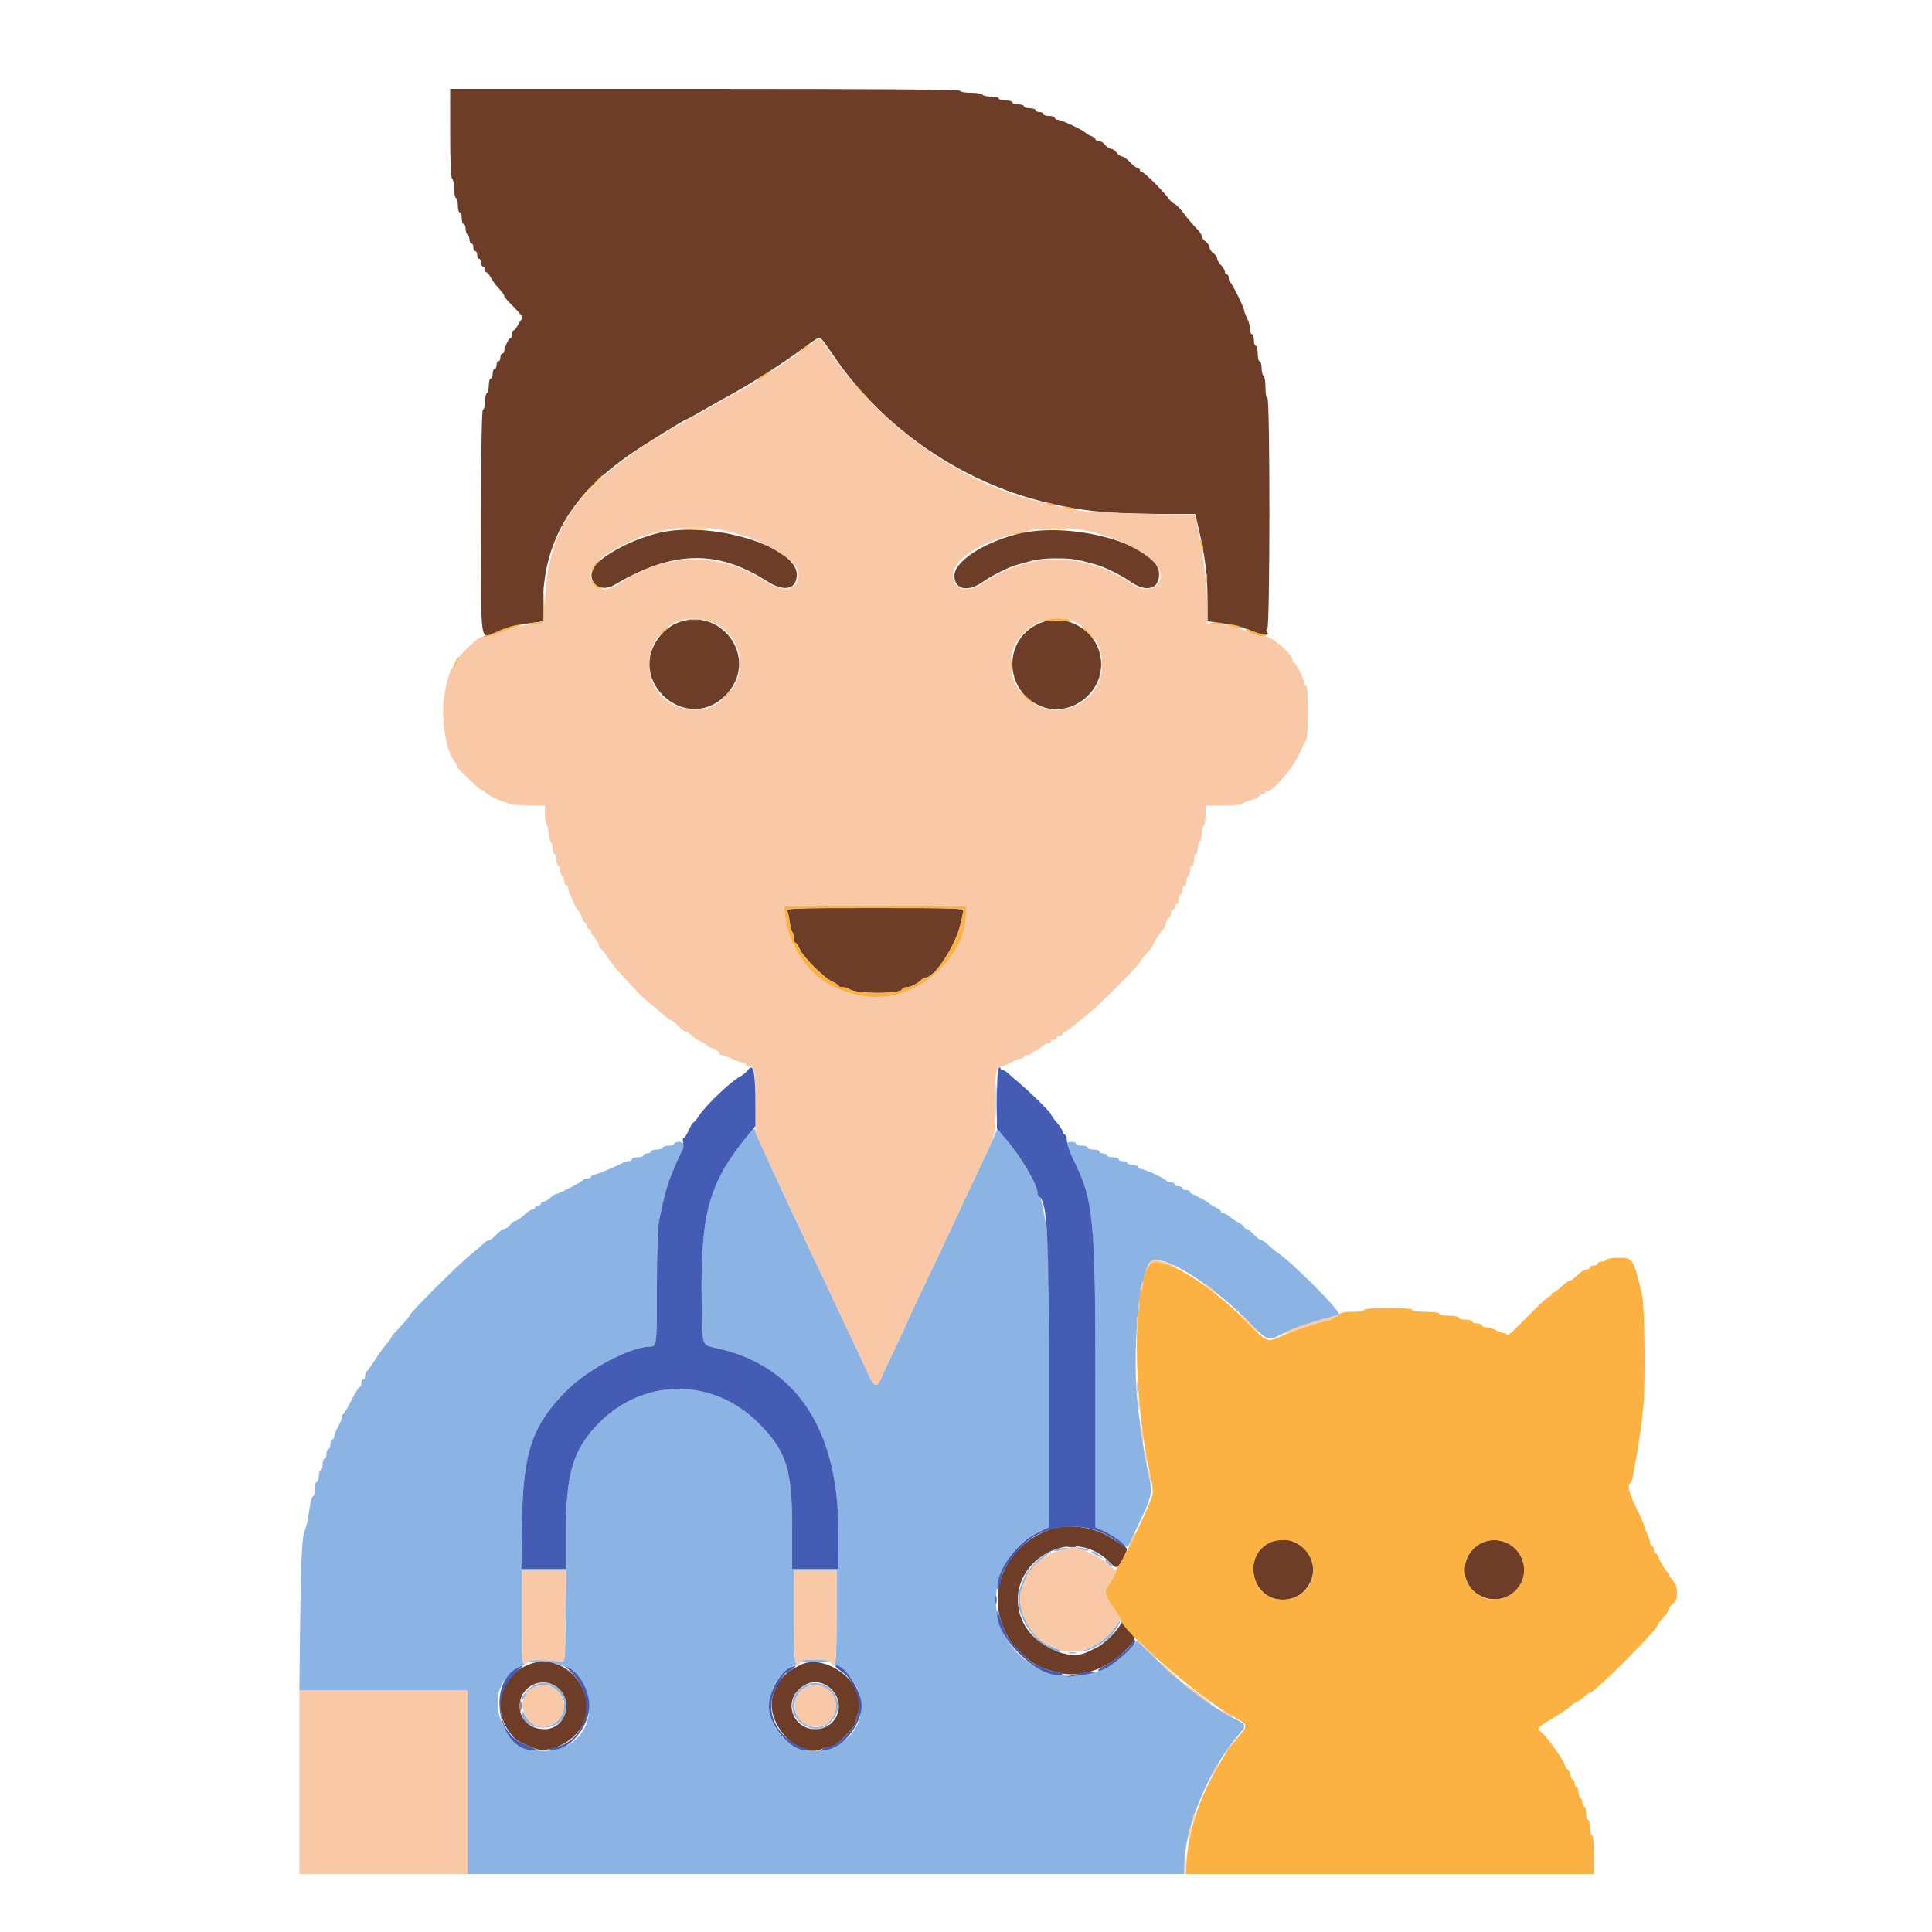 <svg id="svg" version="1.1" xmlns="http://www.w3.org/2000/svg" xmlns:xlink="http://www.w3.org/1999/xlink" width="400" height="400" viewBox="0, 0, 400,400"><g id="svgg"><path id="path0" d="M206.159 228.000 C 206.159 231.190,206.221 232.495,206.297 230.900 C 206.373 229.305,206.373 226.695,206.297 225.100 C 206.221 223.505,206.159 224.810,206.159 228.000 M154.600 235.324 C 146.728 245.058,145.016 251.345,145.277 269.557 C 145.415 279.149,145.137 278.380,148.762 279.210 C 164.981 282.926,173.574 296.037,173.593 317.100 L 173.600 324.800 168.800 324.800 L 164.000 324.800 164.000 316.420 C 164.000 304.108,162.816 300.418,156.999 294.601 C 147.327 284.929,132.525 285.273,123.283 295.386 C 118.555 300.558,117.200 305.352,117.200 316.900 L 117.200 324.800 112.565 324.800 L 107.930 324.800 108.089 314.500 C 108.304 300.561,110.265 294.938,117.401 287.801 C 121.750 283.453,130.624 278.800,134.570 278.800 C 135.967 278.800,136.000 278.506,136.000 266.198 C 136.000 259.474,136.180 253.994,136.442 252.731 C 137.597 247.163,138.169 245.149,139.489 242.000 C 140.273 240.130,141.068 238.429,141.257 238.220 C 141.987 237.411,141.622 236.400,140.600 236.400 C 140.050 236.400,139.600 236.580,139.600 236.800 C 139.600 237.020,139.060 237.200,138.400 237.200 C 137.740 237.200,137.200 237.380,137.200 237.600 C 137.200 237.820,136.660 238.000,136.000 238.000 C 135.340 238.000,134.800 238.180,134.800 238.400 C 134.800 238.620,134.440 238.800,134.000 238.800 C 133.560 238.800,133.200 238.980,133.200 239.200 C 133.200 239.420,132.660 239.600,132.000 239.600 C 131.340 239.600,130.800 239.780,130.800 240.000 C 130.800 240.220,130.528 240.400,130.195 240.400 C 129.862 240.400,129.277 240.565,128.895 240.766 C 127.012 241.757,123.511 243.200,122.989 243.200 C 122.665 243.200,122.400 243.380,122.400 243.600 C 122.400 243.820,122.055 244.000,121.633 244.000 C 121.212 244.000,120.807 244.135,120.733 244.300 C 120.576 244.653,115.653 247.200,115.127 247.200 C 114.929 247.200,114.380 247.560,113.908 248.000 C 113.436 248.440,112.813 248.800,112.525 248.800 C 112.236 248.800,112.000 248.980,112.000 249.200 C 112.000 249.420,111.730 249.600,111.400 249.600 C 111.070 249.600,110.800 249.780,110.800 250.000 C 110.800 250.220,110.557 250.400,110.259 250.400 C 109.962 250.400,109.154 250.940,108.463 251.600 C 107.772 252.260,106.975 252.800,106.692 252.800 C 106.409 252.800,105.917 253.160,105.600 253.600 C 105.283 254.040,104.775 254.400,104.472 254.400 C 104.169 254.400,103.417 254.940,102.800 255.600 C 102.183 256.260,101.457 256.800,101.186 256.800 C 100.916 256.800,100.403 257.116,100.047 257.502 C 99.691 257.888,98.500 258.921,97.400 259.798 C 94.918 261.777,84.800 271.862,84.800 272.356 C 84.800 272.556,83.901 273.637,82.802 274.759 C 81.703 275.882,80.912 276.800,81.043 276.800 C 81.175 276.800,80.769 277.387,80.141 278.104 C 79.514 278.821,78.373 280.396,77.607 281.604 C 76.841 282.812,76.076 283.860,75.907 283.933 C 75.738 284.007,75.600 284.412,75.600 284.833 C 75.600 285.255,75.420 285.600,75.200 285.600 C 74.980 285.600,74.800 285.960,74.800 286.400 C 74.800 286.840,74.647 287.200,74.460 287.200 C 74.273 287.200,73.509 288.415,72.762 289.900 C 72.015 291.385,71.268 292.660,71.102 292.733 C 70.936 292.807,70.800 293.116,70.800 293.421 C 70.800 293.726,70.440 294.617,70.000 295.400 C 69.560 296.183,69.200 297.089,69.200 297.412 C 69.200 297.735,69.020 298.000,68.800 298.000 C 68.580 298.000,68.400 298.450,68.400 299.000 C 68.400 299.550,68.220 300.000,68.000 300.000 C 67.780 300.000,67.600 300.450,67.600 301.000 C 67.600 301.550,67.420 302.000,67.200 302.000 C 66.980 302.000,66.800 302.540,66.800 303.200 C 66.800 303.860,66.620 304.400,66.400 304.400 C 66.180 304.400,66.000 304.940,66.000 305.600 C 66.000 306.260,65.820 306.800,65.600 306.800 C 65.380 306.800,65.200 307.419,65.200 308.176 C 65.200 308.933,65.040 309.652,64.844 309.773 C 64.497 309.987,64.268 310.947,63.787 314.200 C 63.657 315.080,63.390 316.160,63.194 316.600 C 62.518 318.120,62.316 321.854,62.148 335.900 L 61.980 350.000 79.390 350.000 L 96.800 350.000 96.800 369.000 L 96.800 388.000 171.000 388.000 L 245.200 388.000 245.200 386.324 C 245.200 378.582,250.046 366.795,256.290 359.352 C 258.182 357.097,258.219 357.221,255.200 355.623 C 250.354 353.057,245.025 348.981,239.400 343.536 L 235.400 339.664 233.872 341.432 C 225.020 351.675,208.526 346.991,206.373 333.624 C 205.319 327.081,208.826 320.277,214.745 317.380 L 217.157 316.200 217.171 286.400 C 217.185 255.823,217.217 256.648,215.726 249.095 C 215.606 248.487,215.349 247.892,215.154 247.771 C 214.959 247.651,214.800 247.291,214.800 246.972 C 214.800 245.353,210.847 238.656,208.087 235.600 L 206.462 233.800 205.806 235.347 C 205.445 236.198,204.151 238.988,202.931 241.547 C 201.711 244.106,200.264 247.190,199.716 248.400 C 199.168 249.610,198.018 252.085,197.160 253.900 C 195.616 257.166,194.768 258.956,190.035 268.933 C 188.696 271.756,187.600 274.124,187.600 274.195 C 187.600 274.266,186.545 276.547,185.257 279.262 C 183.968 281.978,182.664 284.785,182.359 285.500 C 181.597 287.288,180.969 287.131,179.963 284.900 C 179.492 283.855,178.122 280.930,176.918 278.400 C 175.715 275.870,174.274 272.810,173.717 271.600 C 172.736 269.472,170.834 265.439,167.871 259.200 C 162.180 247.218,156.670 235.234,156.456 234.373 C 156.204 233.361,156.176 233.375,154.600 235.324 M220.800 236.811 C 220.800 237.038,221.335 238.283,221.989 239.579 C 226.462 248.439,226.800 251.821,226.800 287.690 L 226.800 316.211 228.326 316.872 C 229.165 317.236,230.673 318.161,231.678 318.928 L 233.505 320.322 235.324 316.461 C 238.824 309.030,238.750 309.471,237.472 303.600 C 236.872 300.845,236.254 296.764,235.599 291.236 C 234.315 280.404,235.761 263.794,238.211 261.241 C 240.130 259.240,250.213 265.319,257.989 273.164 C 262.583 277.799,262.460 277.753,265.711 276.054 C 267.759 274.984,271.526 273.694,275.300 272.770 C 276.345 272.514,277.200 272.175,277.200 272.017 C 277.200 271.083,267.372 261.235,264.716 259.508 C 264.131 259.127,263.198 258.362,262.644 257.808 C 262.090 257.254,261.430 256.800,261.179 256.800 C 260.927 256.800,260.217 256.260,259.600 255.600 C 258.983 254.940,258.281 254.400,258.040 254.400 C 257.798 254.400,257.600 254.250,257.600 254.068 C 257.600 253.885,257.105 253.480,256.500 253.168 C 255.895 252.855,255.051 252.285,254.625 251.900 C 254.198 251.515,253.613 251.200,253.325 251.200 C 253.036 251.200,252.800 251.050,252.800 250.868 C 252.800 250.685,252.305 250.280,251.700 249.968 C 251.095 249.656,250.510 249.311,250.400 249.201 C 250.006 248.805,247.787 247.546,247.100 247.329 C 246.715 247.207,246.400 246.948,246.400 246.753 C 246.400 246.559,246.040 246.400,245.600 246.400 C 245.160 246.400,244.800 246.220,244.800 246.000 C 244.800 245.780,244.440 245.600,244.000 245.600 C 243.560 245.600,243.200 245.420,243.200 245.200 C 243.200 244.980,242.855 244.800,242.433 244.800 C 242.012 244.800,241.607 244.658,241.533 244.484 C 241.353 244.057,236.928 242.000,236.189 242.000 C 235.865 242.000,235.600 241.820,235.600 241.600 C 235.600 241.380,235.161 241.200,234.624 241.200 C 234.087 241.200,233.536 241.020,233.400 240.800 C 233.264 240.580,232.803 240.400,232.376 240.400 C 231.949 240.400,231.600 240.220,231.600 240.000 C 231.600 239.780,231.060 239.600,230.400 239.600 C 229.740 239.600,229.200 239.420,229.200 239.200 C 229.200 238.980,228.840 238.800,228.400 238.800 C 227.960 238.800,227.600 238.620,227.600 238.400 C 227.600 238.180,227.060 238.000,226.400 238.000 C 225.740 238.000,225.200 237.820,225.200 237.600 C 225.200 237.380,224.660 237.200,224.000 237.200 C 223.340 237.200,222.800 237.020,222.800 236.800 C 222.800 236.580,222.350 236.400,221.800 236.400 C 221.250 236.400,220.800 236.585,220.800 236.811 M218.600 320.800 L 217.800 321.144 218.600 321.132 C 219.040 321.126,219.850 320.976,220.400 320.800 L 221.400 320.480 220.400 320.468 C 219.850 320.462,219.040 320.611,218.600 320.800 M222.433 320.547 C 222.525 320.628,223.320 320.814,224.200 320.962 C 225.346 321.154,225.630 321.114,225.200 320.821 C 224.660 320.453,222.032 320.193,222.433 320.547 M216.600 321.664 C 215.199 322.435,212.768 324.958,212.231 326.200 C 210.981 329.093,210.800 329.725,210.800 331.204 C 210.800 335.911,215.844 342.079,219.600 341.964 C 219.930 341.954,219.750 341.754,219.200 341.519 C 218.650 341.284,217.660 340.857,217.000 340.571 C 214.041 339.287,211.200 334.661,211.200 331.124 C 211.200 329.714,211.379 329.100,212.655 326.143 C 213.178 324.929,214.747 323.335,216.809 321.921 C 217.930 321.153,217.806 321.001,216.600 321.664 M226.000 321.371 C 226.000 321.465,226.585 321.823,227.300 322.166 L 228.600 322.792 227.656 321.996 C 226.782 321.260,226.000 320.964,226.000 321.371 M228.800 322.967 C 228.800 323.388,230.005 324.528,230.221 324.312 C 230.322 324.211,230.044 323.802,229.602 323.402 C 229.161 323.003,228.800 322.807,228.800 322.967 M117.107 334.700 C 117.003 343.955,116.979 344.196,116.200 344.049 C 114.180 343.669,109.873 343.567,109.549 343.891 C 109.335 344.105,110.150 344.182,111.555 344.081 C 123.242 343.235,126.143 360.013,114.707 362.310 C 104.034 364.453,98.268 349.506,108.000 344.925 C 108.550 344.666,108.775 344.442,108.500 344.427 C 108.115 344.406,108.000 342.199,108.000 334.800 L 108.000 325.200 112.607 325.200 L 117.214 325.200 117.107 334.700 M173.200 334.767 C 173.200 342.046,173.080 344.382,172.700 344.535 C 172.401 344.656,172.481 344.750,172.899 344.768 C 174.204 344.827,176.729 347.564,177.583 349.846 C 181.921 361.440,164.857 367.930,159.975 356.543 C 158.171 352.332,160.191 346.749,164.146 345.015 C 164.836 344.713,165.175 344.451,164.900 344.433 C 164.515 344.407,164.400 342.196,164.400 334.800 L 164.400 325.200 168.800 325.200 L 173.200 325.200 173.200 334.767 M230.650 337.197 C 229.491 338.948,227.074 340.731,224.837 341.484 L 223.400 341.969 224.794 341.732 C 227.081 341.343,230.280 338.923,231.444 336.700 C 232.285 335.095,231.868 335.356,230.650 337.197 M221.300 342.276 C 221.685 342.376,222.315 342.376,222.700 342.276 C 223.085 342.175,222.770 342.093,222.000 342.093 C 221.230 342.093,220.915 342.175,221.300 342.276 M165.862 343.900 C 165.760 344.065,167.082 344.200,168.800 344.200 C 170.518 344.200,171.840 344.065,171.738 343.900 C 171.636 343.735,170.314 343.600,168.800 343.600 C 167.286 343.600,165.964 343.735,165.862 343.900 M109.428 349.747 C 108.138 350.964,107.414 352.409,108.400 351.800 C 108.620 351.664,108.800 351.291,108.800 350.971 C 108.800 350.119,111.189 348.803,112.740 348.801 C 114.541 348.799,116.800 350.988,116.800 352.734 C 116.800 357.854,110.656 359.387,108.520 354.800 C 108.250 354.221,108.043 354.057,108.027 354.411 C 107.859 358.212,115.098 358.975,116.759 355.331 C 118.954 350.513,113.235 346.157,109.428 349.747 M166.116 349.300 C 163.168 351.383,163.368 355.295,166.519 357.216 C 168.778 358.594,171.350 357.885,172.816 355.481 C 175.381 351.274,170.149 346.449,166.116 349.300 M170.813 349.407 C 174.698 351.416,173.178 357.600,168.800 357.600 C 167.445 357.600,165.660 356.477,165.007 355.213 C 163.029 351.388,166.988 347.429,170.813 349.407 " stroke="none" fill="#8bb3e3" fill-rule="evenodd"></path><path id="path1" d="M93.200 27.576 C 93.200 33.263,93.352 36.847,93.600 37.000 C 93.820 37.136,94.000 38.036,94.000 39.000 C 94.000 39.964,94.180 40.864,94.400 41.000 C 94.620 41.136,94.800 41.867,94.800 42.624 C 94.800 43.381,94.980 44.000,95.200 44.000 C 95.420 44.000,95.600 44.540,95.600 45.200 C 95.600 45.860,95.780 46.400,96.000 46.400 C 96.220 46.400,96.400 46.839,96.400 47.376 C 96.400 47.913,96.580 48.464,96.800 48.600 C 97.020 48.736,97.200 49.197,97.200 49.624 C 97.200 50.051,97.380 50.400,97.600 50.400 C 97.820 50.400,98.000 50.760,98.000 51.200 C 98.000 51.640,98.180 52.000,98.400 52.000 C 98.620 52.000,98.800 52.360,98.800 52.800 C 98.800 53.240,98.980 53.600,99.200 53.600 C 99.420 53.600,99.600 53.960,99.600 54.400 C 99.600 54.840,99.780 55.200,100.000 55.200 C 100.220 55.200,100.400 55.470,100.400 55.800 C 100.400 56.130,100.550 56.400,100.732 56.400 C 100.915 56.400,101.320 56.892,101.632 57.493 C 101.945 58.094,102.695 59.111,103.300 59.752 C 103.905 60.394,104.400 61.084,104.400 61.285 C 104.400 61.487,105.329 62.557,106.464 63.663 C 107.600 64.769,108.364 65.792,108.164 65.937 C 107.963 66.081,107.544 66.695,107.232 67.300 C 106.920 67.905,106.515 68.400,106.332 68.400 C 106.150 68.400,106.000 68.760,106.000 69.200 C 106.000 69.640,105.865 70.001,105.700 70.003 C 105.341 70.007,104.400 71.944,104.400 72.680 C 104.400 72.966,104.220 73.200,104.000 73.200 C 103.780 73.200,103.600 73.560,103.600 74.000 C 103.600 74.440,103.420 74.800,103.200 74.800 C 102.980 74.800,102.800 75.160,102.800 75.600 C 102.800 76.040,102.620 76.400,102.400 76.400 C 102.180 76.400,102.000 76.850,102.000 77.400 C 102.000 77.950,101.820 78.400,101.600 78.400 C 101.380 78.400,101.200 79.019,101.200 79.776 C 101.200 80.533,101.020 81.264,100.800 81.400 C 100.580 81.536,100.400 82.357,100.400 83.224 C 100.400 84.091,100.220 84.800,100.000 84.800 C 99.738 84.800,99.600 92.867,99.600 108.200 C 99.600 134.884,99.194 132.443,103.329 130.615 C 104.554 130.073,107.097 129.407,108.978 129.134 L 112.400 128.640 112.401 125.420 C 112.403 112.394,118.059 102.619,130.600 93.969 C 133.612 91.891,141.848 86.800,142.197 86.800 C 142.285 86.800,143.402 86.194,144.679 85.454 C 146.823 84.211,149.867 82.495,151.802 81.438 C 155.109 79.632,161.859 75.343,164.917 73.105 C 166.943 71.623,168.892 70.234,169.249 70.018 C 169.783 69.696,170.299 70.230,172.165 73.034 C 181.939 87.721,197.493 98.894,214.600 103.517 C 222.601 105.679,228.949 106.400,239.994 106.400 L 247.449 106.400 247.924 108.400 C 249.469 114.897,250.000 118.900,250.000 124.057 L 250.000 128.623 253.300 129.077 C 255.115 129.327,257.500 129.921,258.600 130.396 C 261.112 131.482,263.060 131.796,262.408 131.010 C 262.100 130.639,262.091 130.391,262.381 130.212 C 262.950 129.860,262.969 82.400,262.400 82.400 C 262.180 82.400,262.000 81.421,262.000 80.224 C 262.000 79.027,261.820 77.936,261.600 77.800 C 261.380 77.664,261.200 76.933,261.200 76.176 C 261.200 75.419,261.020 74.800,260.800 74.800 C 260.580 74.800,260.400 74.080,260.400 73.200 C 260.400 72.320,260.220 71.600,260.000 71.600 C 259.780 71.600,259.600 71.060,259.600 70.400 C 259.600 69.740,259.420 69.200,259.200 69.200 C 258.980 69.200,258.799 68.705,258.798 68.100 C 258.796 67.495,258.526 66.484,258.198 65.854 C 257.869 65.224,257.600 64.538,257.600 64.329 C 257.600 63.744,255.081 58.617,254.720 58.467 C 254.544 58.393,254.400 57.988,254.400 57.567 C 254.400 57.145,254.220 56.800,254.000 56.800 C 253.780 56.800,253.600 56.564,253.600 56.275 C 253.600 55.987,253.240 55.364,252.800 54.892 C 252.360 54.420,252.000 53.796,252.000 53.505 C 252.000 53.214,251.640 52.717,251.200 52.400 C 250.760 52.083,250.400 51.543,250.400 51.200 C 250.400 50.857,250.040 50.317,249.600 50.000 C 249.160 49.683,248.800 49.175,248.800 48.872 C 248.800 48.569,248.304 47.844,247.698 47.260 C 247.093 46.677,245.968 45.349,245.198 44.310 C 244.429 43.270,243.525 42.326,243.189 42.211 C 242.853 42.097,242.313 41.618,241.989 41.148 C 241.002 39.716,236.872 35.600,236.422 35.600 C 236.190 35.600,236.000 35.420,236.000 35.200 C 236.000 34.980,235.802 34.800,235.560 34.800 C 235.319 34.800,234.617 34.260,234.000 33.600 C 233.383 32.940,232.631 32.400,232.328 32.400 C 232.025 32.400,231.517 32.040,231.200 31.600 C 230.883 31.160,230.343 30.800,230.000 30.800 C 229.657 30.800,229.117 30.440,228.800 30.000 C 228.483 29.560,227.903 29.200,227.512 29.200 C 227.120 29.200,226.800 29.032,226.800 28.827 C 226.800 28.622,226.441 28.340,226.002 28.201 C 225.564 28.062,224.979 27.728,224.702 27.459 C 224.025 26.801,219.726 24.800,218.989 24.800 C 218.665 24.800,218.400 24.620,218.400 24.400 C 218.400 24.180,217.860 24.000,217.200 24.000 C 216.540 24.000,216.000 23.820,216.000 23.600 C 216.000 23.380,215.640 23.200,215.200 23.200 C 214.760 23.200,214.400 23.020,214.400 22.800 C 214.400 22.580,213.860 22.400,213.200 22.400 C 212.540 22.400,212.000 22.220,212.000 22.000 C 212.000 21.780,211.460 21.600,210.800 21.600 C 210.140 21.600,209.600 21.420,209.600 21.200 C 209.600 20.980,208.970 20.800,208.200 20.800 C 207.430 20.800,206.800 20.620,206.800 20.400 C 206.800 20.180,206.091 20.000,205.224 20.000 C 204.357 20.000,203.536 19.820,203.400 19.600 C 203.264 19.380,202.173 19.200,200.976 19.200 C 199.779 19.200,198.800 19.020,198.800 18.800 C 198.800 18.535,180.933 18.400,146.000 18.400 L 93.200 18.400 93.200 27.576 M136.200 110.383 C 131.624 111.526,126.974 113.759,124.055 116.215 C 120.553 119.162,123.405 123.365,127.328 121.037 C 139.251 113.960,148.478 113.735,158.683 120.272 C 162.375 122.638,164.960 122.095,164.960 118.955 C 164.960 113.055,146.970 107.692,136.200 110.383 M210.472 110.603 C 203.448 112.418,197.600 116.309,197.600 119.167 C 197.600 122.106,200.391 122.685,203.586 120.410 C 205.357 119.149,208.825 117.422,210.600 116.918 C 214.635 115.771,215.702 115.600,218.800 115.600 C 221.898 115.600,222.965 115.771,227.000 116.918 C 228.762 117.419,232.239 119.146,233.979 120.385 C 237.251 122.715,239.979 122.041,239.994 118.900 C 240.023 112.819,221.758 107.686,210.472 110.603 M139.762 129.161 C 138.862 129.570,137.540 130.602,136.825 131.453 C 128.947 140.837,142.560 152.666,150.655 143.470 C 157.261 135.965,148.917 125.004,139.762 129.161 M214.968 129.159 C 207.584 132.513,207.889 143.036,215.464 146.201 C 221.237 148.613,228.018 143.906,227.991 137.504 C 227.964 130.917,220.968 126.434,214.968 129.159 M163.022 188.700 C 163.191 189.085,163.409 190.120,163.506 191.000 C 163.603 191.880,163.844 192.771,164.041 192.980 C 164.238 193.189,164.400 193.774,164.400 194.280 C 164.400 194.786,164.536 195.200,164.702 195.200 C 164.869 195.200,165.261 195.785,165.575 196.500 C 166.311 198.179,170.621 202.489,172.300 203.225 C 173.015 203.539,173.600 203.931,173.600 204.098 C 173.600 204.264,174.014 204.400,174.520 204.400 C 175.026 204.400,175.611 204.562,175.820 204.759 C 176.963 205.839,186.800 205.841,186.800 204.761 C 186.800 204.563,187.162 204.400,187.605 204.400 C 188.446 204.400,189.783 203.755,190.713 202.900 C 191.012 202.625,191.410 202.400,191.596 202.400 C 193.610 202.400,198.137 195.301,198.993 190.800 C 199.140 190.030,199.348 189.085,199.457 188.700 C 199.642 188.041,198.583 188.000,181.184 188.000 C 163.743 188.000,162.732 188.039,163.022 188.700 M217.200 316.732 C 208.618 319.924,204.413 328.704,207.637 336.700 C 208.634 339.173,209.170 339.970,211.200 342.000 C 213.818 344.618,215.353 345.427,219.538 346.398 C 223.637 347.348,229.109 345.566,232.550 342.159 C 235.526 339.213,235.523 339.237,233.269 336.805 L 232.339 335.800 231.685 336.800 C 230.684 338.330,228.295 340.537,226.979 341.147 C 226.331 341.447,225.487 341.852,225.105 342.047 C 221.102 344.083,213.772 340.505,211.624 335.467 C 206.968 324.545,221.312 314.904,229.643 323.355 C 231.258 324.994,231.422 324.931,232.771 322.157 C 233.476 320.708,233.478 320.610,232.813 320.215 C 232.427 319.987,231.400 319.303,230.530 318.696 C 226.841 316.121,221.112 315.277,217.200 316.732 M262.719 319.455 C 257.131 322.403,259.232 331.193,265.526 331.199 C 268.207 331.201,270.392 329.741,271.435 327.251 C 273.603 322.076,267.722 316.816,262.719 319.455 M306.343 319.663 C 302.285 322.016,302.168 327.858,306.133 330.182 C 311.692 333.440,317.881 327.567,314.753 322.002 C 313.088 319.039,309.257 317.974,306.343 319.663 M108.911 344.859 C 103.283 347.589,101.880 354.510,105.986 359.295 C 106.931 360.397,107.802 360.896,110.740 362.018 C 113.136 362.934,117.142 361.461,119.484 358.803 C 125.525 351.950,117.126 340.874,108.911 344.859 M165.600 344.741 C 162.371 346.376,161.219 347.647,160.106 350.800 C 158.103 356.476,165.170 364.364,170.203 362.072 C 170.772 361.812,171.601 361.600,172.045 361.600 C 173.094 361.600,177.200 357.494,177.200 356.445 C 177.200 356.001,177.412 355.172,177.672 354.603 C 180.125 349.219,171.183 341.914,165.600 344.741 M115.840 349.760 C 118.820 352.740,116.844 358.000,112.745 358.000 C 109.696 358.000,107.600 356.044,107.600 353.200 C 107.600 348.878,112.791 346.711,115.840 349.760 M172.187 349.813 C 175.306 352.932,173.193 358.000,168.773 358.000 C 164.353 358.000,162.231 352.763,165.428 349.747 C 167.522 347.772,170.172 347.798,172.187 349.813 " stroke="none" fill="#6e3d28" fill-rule="evenodd"></path><path id="path2" d="M166.000 72.449 C 164.606 73.671,164.605 73.672,165.888 72.819 C 166.596 72.348,167.282 71.791,167.412 71.581 C 167.797 70.957,167.477 71.154,166.000 72.449 M158.100 77.646 C 156.737 78.519,156.295 79.106,157.500 78.443 C 158.418 77.939,159.856 76.827,159.600 76.819 C 159.490 76.816,158.815 77.188,158.100 77.646 M177.200 80.125 C 177.200 80.194,177.785 80.779,178.500 81.425 L 179.800 82.600 178.625 81.300 C 177.530 80.088,177.200 79.816,177.200 80.125 M122.386 100.700 L 120.200 103.000 122.500 100.814 C 124.637 98.782,124.983 98.400,124.686 98.400 C 124.624 98.400,123.589 99.435,122.386 100.700 M217.000 104.400 C 217.440 104.589,218.070 104.744,218.400 104.744 C 218.778 104.744,218.704 104.617,218.200 104.400 C 217.760 104.211,217.130 104.056,216.800 104.056 C 216.422 104.056,216.496 104.183,217.000 104.400 M220.600 105.200 C 221.040 105.389,221.760 105.538,222.200 105.532 C 222.843 105.523,222.804 105.457,222.000 105.200 C 220.632 104.762,219.581 104.762,220.600 105.200 M227.700 106.287 C 228.305 106.378,229.295 106.378,229.900 106.287 C 230.505 106.195,230.010 106.120,228.800 106.120 C 227.590 106.120,227.095 106.195,227.700 106.287 M141.715 109.496 C 142.988 109.576,144.968 109.575,146.115 109.494 C 147.262 109.414,146.220 109.349,143.800 109.350 C 141.380 109.351,140.442 109.416,141.715 109.496 M216.700 109.495 C 217.855 109.576,219.745 109.576,220.900 109.495 C 222.055 109.414,221.110 109.348,218.800 109.348 C 216.490 109.348,215.545 109.414,216.700 109.495 M210.000 110.418 C 209.562 110.715,209.724 110.752,210.600 110.556 C 212.071 110.227,212.390 109.998,211.367 110.006 C 210.945 110.009,210.330 110.195,210.000 110.418 M248.456 112.000 C 248.456 112.330,248.611 112.960,248.800 113.400 C 249.017 113.904,249.144 113.978,249.144 113.600 C 249.144 113.270,248.989 112.640,248.800 112.200 C 248.583 111.696,248.456 111.622,248.456 112.000 M123.227 116.571 C 122.725 117.106,122.409 117.781,122.526 118.071 C 122.689 118.482,122.744 118.471,122.768 118.026 C 122.786 117.710,123.191 117.035,123.670 116.526 C 124.148 116.017,124.449 115.600,124.339 115.600 C 124.229 115.600,123.729 116.037,123.227 116.571 M249.701 119.800 C 249.705 120.680,249.787 120.993,249.883 120.495 C 249.979 119.998,249.975 119.278,249.875 118.895 C 249.775 118.513,249.696 118.920,249.701 119.800 M122.400 120.249 C 122.400 120.929,123.902 122.103,124.477 121.873 C 124.826 121.733,124.775 121.653,124.323 121.632 C 123.950 121.614,123.365 121.200,123.023 120.711 C 122.680 120.222,122.400 120.014,122.400 120.249 M112.482 124.876 L 112.400 128.752 110.900 128.909 L 109.400 129.066 110.913 129.133 C 112.796 129.216,112.867 129.035,112.699 124.568 L 112.565 121.000 112.482 124.876 M142.707 128.290 C 143.426 128.379,144.506 128.377,145.107 128.286 C 145.708 128.195,145.120 128.122,143.800 128.124 C 142.480 128.126,141.988 128.201,142.707 128.290 M216.138 128.306 C 215.884 128.468,217.082 128.600,218.800 128.600 C 220.518 128.600,221.716 128.468,221.462 128.306 C 221.208 128.144,220.010 128.012,218.800 128.012 C 217.590 128.012,216.392 128.144,216.138 128.306 M250.700 129.082 C 251.195 129.178,252.005 129.178,252.500 129.082 C 252.995 128.987,252.590 128.909,251.600 128.909 C 250.610 128.909,250.205 128.987,250.700 129.082 M106.200 129.574 C 105.540 129.734,104.122 130.256,103.049 130.733 C 101.976 131.210,100.806 131.614,100.449 131.632 C 100.012 131.653,99.968 131.731,100.315 131.870 C 100.599 131.984,101.949 131.626,103.315 131.075 C 104.682 130.524,106.430 129.895,107.200 129.678 C 108.812 129.222,107.996 129.137,106.200 129.574 M254.600 129.600 C 255.040 129.789,255.850 129.938,256.400 129.932 L 257.400 129.920 256.400 129.600 C 255.850 129.424,255.040 129.274,254.600 129.268 L 253.800 129.256 254.600 129.600 M136.975 130.900 L 135.800 132.200 137.100 131.025 C 138.312 129.930,138.584 129.600,138.275 129.600 C 138.206 129.600,137.621 130.185,136.975 130.900 M225.200 131.000 C 225.946 131.770,226.647 132.400,226.757 132.400 C 226.867 132.400,226.346 131.770,225.600 131.000 C 224.854 130.230,224.153 129.600,224.043 129.600 C 223.933 129.600,224.454 130.230,225.200 131.000 M257.800 130.298 C 258.940 131.310,261.632 132.128,262.113 131.608 C 262.460 131.234,262.464 131.159,262.129 131.347 C 261.870 131.492,260.700 131.236,259.529 130.777 C 258.358 130.318,257.580 130.103,257.800 130.298 M209.320 137.600 C 209.320 138.810,209.395 139.305,209.487 138.700 C 209.578 138.095,209.578 137.105,209.487 136.500 C 209.395 135.895,209.320 136.390,209.320 137.600 M228.114 137.400 C 228.117 138.500,228.195 138.903,228.287 138.295 C 228.379 137.686,228.377 136.786,228.282 136.295 C 228.187 135.803,228.111 136.300,228.114 137.400 M94.200 137.200 C 93.859 137.860,93.669 138.400,93.779 138.400 C 93.889 138.400,94.259 137.860,94.600 137.200 C 94.941 136.540,95.131 136.000,95.021 136.000 C 94.911 136.000,94.541 136.540,94.200 137.200 M149.978 144.300 L 148.600 145.800 150.100 144.422 C 150.925 143.663,151.600 142.988,151.600 142.922 C 151.600 142.616,151.262 142.904,149.978 144.300 M211.801 143.934 C 212.460 144.668,213.360 145.455,213.800 145.683 C 214.240 145.911,214.420 145.940,214.200 145.748 C 213.980 145.555,213.080 144.768,212.201 143.999 L 210.602 142.600 211.801 143.934 M162.514 189.500 C 163.136 195.660,167.417 201.972,172.560 204.311 C 177.727 206.661,182.238 207.066,186.746 205.587 C 194.140 203.159,200.000 195.995,200.000 189.382 L 200.000 187.600 181.161 187.600 L 162.323 187.600 162.514 189.500 M199.457 188.700 C 199.348 189.085,199.140 190.030,198.993 190.800 C 198.137 195.301,193.610 202.400,191.596 202.400 C 191.410 202.400,191.012 202.625,190.713 202.900 C 189.783 203.755,188.446 204.400,187.605 204.400 C 187.162 204.400,186.800 204.563,186.800 204.761 C 186.800 205.841,176.963 205.839,175.820 204.759 C 175.611 204.562,175.026 204.400,174.520 204.400 C 174.014 204.400,173.600 204.264,173.600 204.098 C 173.600 203.931,173.015 203.539,172.300 203.225 C 170.621 202.489,166.311 198.179,165.575 196.500 C 165.261 195.785,164.869 195.200,164.702 195.200 C 164.536 195.200,164.400 194.786,164.400 194.280 C 164.400 193.774,164.238 193.189,164.041 192.980 C 163.844 192.771,163.603 191.880,163.506 191.000 C 163.409 190.120,163.191 189.085,163.022 188.700 C 162.732 188.039,163.743 188.000,181.184 188.000 C 198.583 188.000,199.642 188.041,199.457 188.700 M332.600 260.800 C 332.464 261.020,332.003 261.200,331.576 261.200 C 331.149 261.200,330.800 261.380,330.800 261.600 C 330.800 261.820,330.440 262.000,330.000 262.000 C 329.560 262.000,329.200 262.180,329.200 262.400 C 329.200 262.620,328.932 262.800,328.605 262.800 C 328.057 262.800,327.122 263.430,325.784 264.700 C 325.494 264.975,325.091 265.200,324.888 265.200 C 324.685 265.200,323.954 265.740,323.263 266.400 C 322.572 267.060,321.826 267.600,321.604 267.600 C 321.382 267.600,321.200 267.780,321.200 268.000 C 321.200 268.220,321.003 268.400,320.763 268.400 C 320.522 268.400,318.452 270.329,316.163 272.686 C 313.873 275.043,312.000 276.753,312.000 276.486 C 312.000 276.219,311.751 276.000,311.446 276.000 C 311.141 276.000,310.376 275.731,309.746 275.402 C 309.116 275.074,308.195 274.804,307.700 274.802 C 307.205 274.801,306.800 274.620,306.800 274.400 C 306.800 274.180,306.350 274.000,305.800 274.000 C 305.250 274.000,304.800 273.820,304.800 273.600 C 304.800 273.380,304.170 273.200,303.400 273.200 C 302.630 273.200,302.000 273.020,302.000 272.800 C 302.000 272.580,301.100 272.400,300.000 272.400 C 298.900 272.400,298.000 272.220,298.000 272.000 C 298.000 271.771,296.800 271.600,295.200 271.600 C 293.600 271.600,292.400 271.429,292.400 271.200 C 292.400 270.955,290.467 270.800,287.400 270.800 C 284.333 270.800,282.400 270.955,282.400 271.200 C 282.400 271.422,281.333 271.600,280.000 271.600 C 278.144 271.600,277.421 271.779,276.810 272.390 C 276.376 272.824,275.521 273.282,274.910 273.408 C 272.698 273.863,268.144 275.369,265.645 276.472 C 262.193 277.996,262.528 278.126,257.904 273.450 C 250.145 265.604,240.182 259.635,238.192 261.641 C 234.385 265.478,234.427 289.372,238.271 305.949 C 238.596 307.351,238.753 308.931,238.621 309.460 C 238.135 311.397,233.265 321.666,231.826 323.787 C 231.384 324.440,230.985 325.221,230.941 325.522 C 230.897 325.823,230.397 326.770,229.830 327.626 C 228.488 329.654,228.513 329.869,230.399 332.646 C 231.279 333.941,231.999 335.120,231.999 335.266 C 232.007 337.414,248.385 351.549,255.300 355.375 C 258.530 357.162,258.525 357.134,256.000 360.037 C 254.900 361.302,254.000 362.423,254.000 362.528 C 254.000 362.632,253.245 363.952,252.322 365.459 C 248.661 371.441,246.163 378.725,245.724 384.700 L 245.481 388.000 287.741 388.000 L 330.000 388.000 330.000 384.000 C 330.000 381.600,329.840 380.000,329.600 380.000 C 329.380 380.000,329.200 379.280,329.200 378.400 C 329.200 377.520,329.020 376.800,328.800 376.800 C 328.580 376.800,328.400 376.170,328.400 375.400 C 328.400 374.630,328.220 374.000,328.000 374.000 C 327.780 374.000,327.600 373.651,327.600 373.224 C 327.600 372.797,327.420 372.336,327.200 372.200 C 326.980 372.064,326.800 371.513,326.800 370.976 C 326.800 370.439,326.620 370.000,326.400 370.000 C 326.180 370.000,326.000 369.640,326.000 369.200 C 326.000 368.760,325.820 368.400,325.600 368.400 C 325.380 368.400,325.200 368.062,325.200 367.649 C 325.200 367.236,324.930 366.674,324.600 366.400 C 324.270 366.126,324.000 365.727,324.000 365.513 C 324.000 364.857,320.316 359.592,319.295 358.789 C 318.084 357.836,318.211 357.650,321.315 355.835 C 322.714 355.017,324.368 353.909,324.991 353.374 C 325.615 352.838,326.248 352.400,326.400 352.400 C 326.552 352.400,327.199 351.950,327.838 351.400 C 328.477 350.851,329.128 350.401,329.285 350.400 C 330.194 350.399,343.200 337.358,343.200 336.449 C 343.200 336.267,343.740 335.554,344.400 334.863 C 345.060 334.172,345.600 333.375,345.600 333.092 C 345.600 332.809,345.960 332.317,346.400 332.000 C 346.976 331.585,347.200 330.965,347.200 329.787 C 347.200 328.704,346.930 327.861,346.400 327.292 C 345.960 326.820,345.600 326.261,345.600 326.050 C 345.600 325.839,345.465 325.607,345.300 325.533 C 344.924 325.366,343.625 323.236,343.329 322.300 C 343.207 321.915,342.948 321.600,342.753 321.600 C 342.559 321.600,342.400 321.240,342.400 320.800 C 342.400 320.360,342.220 320.000,342.000 320.000 C 341.780 320.000,341.599 319.685,341.598 319.300 C 341.596 318.915,341.326 318.084,340.998 317.454 C 340.669 316.824,340.395 316.104,340.390 315.854 C 340.384 315.604,339.664 313.962,338.790 312.204 C 337.229 309.067,336.848 307.465,337.558 307.026 C 337.755 306.905,338.015 306.129,338.137 305.303 C 338.259 304.476,338.558 302.810,338.801 301.600 C 339.229 299.471,339.860 294.904,340.238 291.200 C 340.661 287.053,340.505 270.515,340.022 268.385 C 338.272 260.661,338.114 260.400,335.205 260.400 C 333.908 260.400,332.736 260.580,332.600 260.800 M268.126 319.250 C 274.287 322.423,272.376 331.204,265.526 331.199 C 259.232 331.193,257.131 322.403,262.719 319.455 C 264.049 318.754,266.949 318.644,268.126 319.250 M312.398 319.647 C 316.543 321.977,316.593 327.995,312.487 330.303 C 306.984 333.396,300.966 327.484,304.043 322.008 C 305.716 319.033,309.435 317.982,312.398 319.647 " stroke="none" fill="#fbb242" fill-rule="evenodd"></path><path id="path3" d="M168.200 71.043 C 165.877 73.006,153.319 81.200,152.635 81.200 C 152.580 81.200,149.694 82.820,146.222 84.800 C 142.750 86.780,139.827 88.400,139.727 88.400 C 139.626 88.400,138.759 88.940,137.800 89.600 C 136.841 90.260,135.945 90.800,135.810 90.800 C 135.332 90.800,129.364 94.967,126.600 97.230 C 117.255 104.883,113.455 112.233,112.865 123.800 L 112.600 129.000 111.200 129.097 C 108.841 129.261,105.511 130.092,103.202 131.091 C 101.994 131.614,100.652 131.950,100.222 131.837 C 99.661 131.691,98.786 132.254,97.149 133.816 C 95.890 135.017,94.941 136.000,95.040 136.000 C 95.139 136.000,94.941 136.540,94.600 137.200 C 94.259 137.860,93.833 138.400,93.653 138.400 C 93.172 138.400,92.065 142.636,91.824 145.400 C 91.438 149.820,92.501 155.653,94.040 157.562 C 94.348 157.944,94.641 158.457,94.691 158.702 C 94.769 159.082,95.619 159.949,99.006 163.100 C 99.301 163.375,99.736 163.600,99.971 163.600 C 100.207 163.600,100.400 163.752,100.400 163.937 C 100.400 164.320,103.092 165.662,105.228 166.344 C 106.014 166.595,108.039 166.800,109.728 166.800 L 112.800 166.800 112.800 168.426 C 112.800 169.321,112.973 170.375,113.184 170.769 C 113.395 171.164,113.611 172.142,113.665 172.943 C 113.719 173.744,113.907 174.400,114.082 174.400 C 114.257 174.400,114.400 174.940,114.400 175.600 C 114.400 176.260,114.580 176.800,114.800 176.800 C 115.020 176.800,115.200 177.340,115.200 178.000 C 115.200 178.660,115.380 179.200,115.600 179.200 C 115.820 179.200,116.000 179.639,116.000 180.176 C 116.000 180.713,116.180 181.264,116.400 181.400 C 116.620 181.536,116.800 181.997,116.800 182.424 C 116.800 182.851,116.980 183.200,117.200 183.200 C 117.420 183.200,117.600 183.472,117.600 183.805 C 117.600 184.138,117.768 184.723,117.974 185.105 C 118.179 185.487,118.583 186.385,118.871 187.100 C 119.160 187.815,119.498 188.400,119.623 188.400 C 119.748 188.400,120.098 189.030,120.400 189.800 C 120.702 190.570,121.096 191.200,121.275 191.200 C 121.454 191.200,121.600 191.470,121.600 191.800 C 121.600 192.130,121.780 192.400,122.000 192.400 C 122.220 192.400,122.400 192.636,122.400 192.925 C 122.400 193.213,122.760 193.836,123.200 194.308 C 123.640 194.780,124.000 195.444,124.000 195.783 C 124.000 196.122,124.144 196.400,124.320 196.400 C 124.496 196.400,125.125 197.165,125.717 198.100 C 126.309 199.035,127.740 200.813,128.897 202.050 C 130.054 203.288,131.475 204.818,132.055 205.450 C 132.635 206.083,133.666 207.022,134.346 207.538 C 135.026 208.054,136.252 209.089,137.070 209.838 C 137.887 210.587,138.719 211.200,138.918 211.200 C 139.116 211.200,139.783 211.740,140.400 212.400 C 141.017 213.060,141.743 213.600,142.014 213.600 C 142.284 213.600,142.797 213.929,143.153 214.330 C 143.509 214.732,144.385 215.316,145.100 215.628 C 145.815 215.940,146.400 216.298,146.400 216.423 C 146.400 216.548,147.022 216.895,147.782 217.193 C 148.542 217.491,149.071 217.885,148.958 218.068 C 148.845 218.250,149.000 218.400,149.301 218.400 C 149.603 218.400,150.595 218.760,151.506 219.200 C 152.416 219.640,153.440 220.000,153.781 220.000 C 154.121 220.000,154.400 220.180,154.400 220.400 C 154.400 220.620,154.741 220.800,155.157 220.800 C 156.286 220.800,156.400 221.492,156.400 228.346 L 156.400 234.627 161.425 245.414 C 164.188 251.346,167.090 257.550,167.873 259.200 C 171.095 265.991,172.756 269.517,173.717 271.600 C 174.274 272.810,175.715 275.870,176.918 278.400 C 178.122 280.930,179.492 283.855,179.963 284.900 C 180.969 287.131,181.597 287.288,182.359 285.500 C 182.664 284.785,183.968 281.978,185.257 279.262 C 186.545 276.547,187.600 274.266,187.600 274.195 C 187.600 274.124,188.696 271.756,190.035 268.933 C 194.768 258.956,195.616 257.166,197.160 253.900 C 198.018 252.085,199.168 249.610,199.716 248.400 C 200.264 247.190,201.743 244.040,203.003 241.400 C 206.216 234.665,206.094 235.163,206.020 229.129 C 205.939 222.538,206.193 220.800,207.235 220.800 C 207.645 220.800,208.570 220.441,209.290 220.001 C 210.011 219.562,210.915 219.202,211.300 219.201 C 211.685 219.201,212.000 219.020,212.000 218.800 C 212.000 218.580,212.345 218.400,212.767 218.400 C 213.188 218.400,213.593 218.233,213.667 218.030 C 213.740 217.826,214.070 217.601,214.400 217.530 C 214.730 217.458,215.291 217.085,215.647 216.700 C 216.003 216.315,216.588 216.000,216.947 216.000 C 217.306 216.000,217.600 215.820,217.600 215.600 C 217.600 215.380,217.870 215.200,218.200 215.200 C 218.530 215.200,218.800 215.020,218.800 214.800 C 218.800 214.580,219.070 214.400,219.400 214.400 C 219.730 214.400,220.000 214.220,220.000 214.000 C 220.000 213.780,220.178 213.600,220.395 213.600 C 220.613 213.600,221.168 213.285,221.629 212.900 C 223.242 211.553,224.211 210.767,225.587 209.688 C 227.436 208.237,236.000 199.630,236.000 199.222 C 236.000 199.045,236.630 198.213,237.400 197.372 C 238.170 196.531,238.800 195.692,238.800 195.506 C 238.800 195.155,240.397 192.755,240.868 192.396 C 241.016 192.284,241.260 191.699,241.412 191.096 C 241.563 190.493,241.847 190.000,242.043 190.000 C 242.240 190.000,242.400 189.640,242.400 189.200 C 242.400 188.760,242.580 188.400,242.800 188.400 C 243.020 188.400,243.200 188.130,243.200 187.800 C 243.200 187.470,243.380 187.200,243.600 187.200 C 243.820 187.200,244.000 186.750,244.000 186.200 C 244.000 185.650,244.180 185.200,244.400 185.200 C 244.620 185.200,244.800 184.739,244.800 184.176 C 244.800 183.596,244.973 183.260,245.200 183.400 C 245.426 183.540,245.600 183.212,245.600 182.647 C 245.600 182.097,245.780 181.536,246.000 181.400 C 246.220 181.264,246.400 180.713,246.400 180.176 C 246.400 179.639,246.580 179.200,246.800 179.200 C 247.020 179.200,247.200 178.660,247.200 178.000 C 247.200 177.340,247.380 176.800,247.600 176.800 C 247.820 176.800,248.000 176.271,248.000 175.624 C 248.000 174.977,248.180 174.336,248.400 174.200 C 248.620 174.064,248.800 173.344,248.800 172.600 C 248.800 171.856,248.980 171.136,249.200 171.000 C 249.420 170.864,249.600 169.863,249.600 168.776 L 249.600 166.800 253.120 166.800 C 255.056 166.800,256.811 166.651,257.020 166.470 C 257.229 166.288,258.165 165.899,259.100 165.606 C 260.035 165.312,260.800 164.921,260.800 164.736 C 260.800 164.551,261.070 164.400,261.400 164.400 C 261.730 164.400,262.000 164.209,262.000 163.976 C 262.000 163.743,262.160 163.652,262.356 163.773 C 263.096 164.230,267.467 159.315,268.787 156.541 C 269.505 155.034,270.252 153.487,270.446 153.105 C 270.945 152.126,270.903 142.000,270.400 142.000 C 270.180 142.000,270.000 141.735,270.000 141.411 C 270.000 140.606,268.318 137.200,267.920 137.200 C 267.744 137.200,267.600 136.965,267.600 136.678 C 267.600 135.405,262.923 131.424,261.892 131.820 C 261.573 131.942,260.342 131.609,259.156 131.080 C 256.506 129.897,253.703 129.200,251.594 129.200 L 250.000 129.200 249.992 125.900 C 249.980 121.441,248.970 113.583,247.689 108.000 L 247.368 106.600 236.584 106.339 C 230.653 106.195,225.080 105.966,224.200 105.830 C 220.989 105.333,217.244 104.484,212.600 103.199 C 197.472 99.011,181.608 87.300,172.097 73.300 C 169.556 69.558,169.794 69.696,168.200 71.043 M149.123 109.622 C 154.989 110.940,157.959 112.148,162.090 114.894 C 164.632 116.584,165.200 117.365,165.200 119.174 C 165.200 122.344,162.250 122.840,158.380 120.321 C 148.869 114.130,137.882 114.335,128.142 120.885 C 125.083 122.942,122.320 122.054,122.320 119.013 C 122.320 116.924,124.749 114.790,129.800 112.442 C 130.900 111.931,132.070 111.380,132.400 111.217 C 132.730 111.055,133.990 110.689,135.200 110.403 C 136.410 110.118,137.940 109.747,138.600 109.578 C 140.411 109.116,146.995 109.144,149.123 109.622 M224.705 109.807 C 230.174 110.948,235.961 113.571,238.655 116.131 C 242.567 119.850,238.772 123.939,234.272 120.853 C 224.709 114.294,213.357 114.152,203.922 120.474 C 200.530 122.746,197.908 122.439,197.361 119.706 C 196.168 113.739,213.492 107.467,224.705 109.807 M147.733 128.953 C 153.543 131.523,155.038 138.912,150.739 143.809 C 145.088 150.244,134.400 146.225,134.400 137.665 C 134.400 130.488,141.183 126.057,147.733 128.953 M222.136 128.599 C 230.987 132.297,229.888 144.872,220.545 146.811 C 213.667 148.239,207.631 141.530,209.670 134.723 C 211.150 129.783,217.502 126.663,222.136 128.599 M200.000 189.382 C 200.000 195.995,194.140 203.159,186.746 205.587 C 182.238 207.066,177.727 206.661,172.560 204.311 C 167.417 201.972,163.136 195.660,162.514 189.500 L 162.323 187.600 181.161 187.600 L 200.000 187.600 200.000 189.382 M237.949 261.464 C 237.453 262.065,237.478 262.080,238.212 261.623 C 238.879 261.208,239.416 261.233,241.196 261.762 C 242.389 262.116,243.194 262.255,242.983 262.071 C 242.588 261.724,239.620 260.800,238.903 260.800 C 238.680 260.800,238.251 261.099,237.949 261.464 M236.229 266.229 C 236.081 266.815,236.038 267.372,236.132 267.466 C 236.227 267.560,236.424 267.158,236.571 266.571 C 236.719 265.985,236.762 265.428,236.668 265.334 C 236.573 265.240,236.376 265.642,236.229 266.229 M249.200 265.725 C 249.200 265.824,249.861 266.409,250.668 267.025 C 251.476 267.641,252.011 267.941,251.856 267.691 C 251.540 267.179,249.200 265.447,249.200 265.725 M235.693 270.400 C 235.693 271.170,235.775 271.485,235.876 271.100 C 235.976 270.715,235.976 270.085,235.876 269.700 C 235.775 269.315,235.693 269.630,235.693 270.400 M257.614 273.010 C 259.036 274.556,260.282 275.764,260.381 275.695 C 260.481 275.627,259.318 274.362,257.796 272.885 L 255.028 270.200 257.614 273.010 M235.309 273.600 C 235.309 274.590,235.387 274.995,235.482 274.500 C 235.578 274.005,235.578 273.195,235.482 272.700 C 235.387 272.205,235.309 272.610,235.309 273.600 M274.800 272.854 C 270.177 274.114,265.600 275.772,265.600 276.185 C 265.600 276.267,267.355 275.720,269.500 274.971 C 271.645 274.221,273.760 273.600,274.200 273.590 C 274.640 273.580,275.450 273.314,276.000 273.000 C 277.142 272.347,276.807 272.307,274.800 272.854 M235.320 287.200 C 235.320 288.410,235.395 288.905,235.487 288.300 C 235.578 287.695,235.578 286.705,235.487 286.100 C 235.395 285.495,235.320 285.990,235.320 287.200 M235.701 291.000 C 235.705 291.880,235.787 292.193,235.883 291.695 C 235.979 291.198,235.975 290.478,235.875 290.095 C 235.775 289.713,235.696 290.120,235.701 291.000 M236.087 295.800 C 236.091 296.240,236.232 297.140,236.400 297.800 C 236.674 298.878,236.706 298.898,236.713 298.000 C 236.717 297.450,236.576 296.550,236.400 296.000 C 236.149 295.216,236.081 295.173,236.087 295.800 M236.868 300.800 C 236.888 301.839,237.518 303.546,237.532 302.600 C 237.538 302.160,237.389 301.440,237.200 301.000 C 236.989 300.510,236.861 300.432,236.868 300.800 M237.656 304.800 C 237.656 305.130,237.811 305.760,238.000 306.200 C 238.217 306.704,238.344 306.778,238.344 306.400 C 238.344 306.070,238.189 305.440,238.000 305.000 C 237.783 304.496,237.656 304.422,237.656 304.800 M234.278 318.605 C 233.912 319.372,233.695 320.000,233.796 320.000 C 234.070 320.000,235.284 317.551,235.101 317.368 C 235.014 317.281,234.644 317.838,234.278 318.605 M219.572 320.948 C 216.616 321.679,213.587 323.971,212.628 326.200 C 211.378 329.108,211.200 329.722,211.200 331.124 C 211.200 333.397,212.618 336.779,214.293 338.502 C 215.693 339.940,216.326 340.323,219.319 341.544 C 222.792 342.960,228.173 340.818,230.825 336.963 L 232.073 335.150 230.437 332.712 C 228.480 329.799,228.476 329.739,230.000 327.335 L 231.200 325.443 229.780 324.103 C 227.695 322.137,222.496 319.847,221.480 320.448 C 221.436 320.474,220.578 320.699,219.572 320.948 M108.000 334.800 C 108.000 344.577,108.120 345.320,109.475 343.965 C 109.868 343.572,113.932 343.622,116.200 344.049 C 116.979 344.196,117.003 343.955,117.107 334.700 L 117.214 325.200 112.607 325.200 L 108.000 325.200 108.000 334.800 M164.400 334.800 C 164.400 344.333,164.636 345.883,165.800 344.000 C 165.936 343.780,167.286 343.600,168.800 343.600 C 170.314 343.600,171.664 343.780,171.800 344.000 C 172.964 345.883,173.200 344.333,173.200 334.800 L 173.200 325.200 168.800 325.200 L 164.400 325.200 164.400 334.800 M237.183 341.300 C 238.164 342.345,239.019 343.200,239.083 343.200 C 239.384 343.200,239.066 342.841,237.300 341.183 L 235.400 339.400 237.183 341.300 M240.600 344.747 C 241.260 345.477,242.520 346.628,243.400 347.306 C 245.274 348.748,244.671 348.100,241.600 345.373 C 240.323 344.239,239.903 343.976,240.600 344.747 M245.213 348.716 C 245.226 349.010,245.527 349.244,249.200 351.807 C 252.088 353.822,251.319 353.024,247.900 350.458 C 246.415 349.344,245.206 348.560,245.213 348.716 M110.317 349.420 C 108.606 350.349,107.746 352.541,108.391 354.327 C 109.493 357.372,112.097 358.391,114.710 356.798 C 119.491 353.883,115.242 346.747,110.317 349.420 M166.705 349.426 C 163.736 351.037,163.784 355.440,166.787 356.993 C 168.972 358.123,171.487 357.352,172.593 355.213 C 174.577 351.376,170.499 347.368,166.705 349.426 M62.000 369.000 L 62.000 388.000 79.400 388.000 L 96.800 388.000 96.800 369.000 L 96.800 350.000 79.400 350.000 L 62.000 350.000 62.000 369.000 M252.800 354.179 C 252.800 354.289,253.340 354.659,254.000 355.000 C 254.660 355.341,255.200 355.531,255.200 355.421 C 255.200 355.311,254.660 354.941,254.000 354.600 C 253.340 354.259,252.800 354.069,252.800 354.179 M251.400 366.400 C 251.059 367.060,250.869 367.600,250.979 367.600 C 251.089 367.600,251.459 367.060,251.800 366.400 C 252.141 365.740,252.331 365.200,252.221 365.200 C 252.111 365.200,251.741 365.740,251.400 366.400 M247.049 375.815 C 246.912 376.173,246.815 376.766,246.834 377.133 C 246.853 377.500,247.027 377.269,247.221 376.620 C 247.598 375.358,247.465 374.733,247.049 375.815 M246.249 378.615 C 246.112 378.973,246.018 379.656,246.041 380.133 C 246.067 380.681,246.203 380.486,246.410 379.603 C 246.760 378.116,246.665 377.533,246.249 378.615 M245.324 385.800 C 245.326 387.120,245.401 387.612,245.490 386.893 C 245.579 386.174,245.577 385.094,245.486 384.493 C 245.395 383.892,245.322 384.480,245.324 385.800 " stroke="none" fill="#f9c8a6" fill-rule="evenodd"></path><path id="path4" d="M154.824 221.567 C 154.520 221.989,153.812 222.574,153.252 222.867 C 151.347 223.863,146.287 228.670,144.800 230.897 C 144.250 231.721,143.692 232.396,143.561 232.397 C 143.429 232.399,142.997 233.120,142.600 234.000 C 142.203 234.880,141.722 235.600,141.532 235.600 C 141.341 235.600,141.298 236.052,141.437 236.605 C 141.576 237.158,141.516 237.833,141.305 238.105 C 141.094 238.377,140.278 240.130,139.492 242.000 C 138.169 245.149,137.598 247.159,136.442 252.731 C 136.180 253.994,136.000 259.474,136.000 266.198 C 136.000 278.506,135.967 278.800,134.570 278.800 C 130.624 278.800,121.750 283.453,117.401 287.801 C 110.265 294.938,108.304 300.561,108.089 314.500 L 107.930 324.800 112.565 324.800 L 117.200 324.800 117.200 316.900 C 117.200 305.352,118.555 300.558,123.283 295.386 C 132.525 285.273,147.327 284.929,156.999 294.601 C 162.816 300.418,164.000 304.108,164.000 316.420 L 164.000 324.800 168.800 324.800 L 173.600 324.800 173.593 317.100 C 173.574 296.037,164.981 282.926,148.762 279.210 C 145.137 278.380,145.415 279.149,145.277 269.557 C 145.015 251.284,146.749 244.963,154.700 235.213 L 156.400 233.128 156.400 228.820 C 156.400 221.829,155.991 219.947,154.824 221.567 M206.673 221.353 C 206.523 221.745,206.400 224.675,206.400 227.864 L 206.400 233.663 208.346 235.932 C 211.324 239.403,214.800 245.350,214.800 246.972 C 214.800 247.291,214.959 247.651,215.154 247.771 C 216.825 248.804,217.185 255.702,217.171 286.400 L 217.157 316.200 214.745 317.380 C 210.757 319.332,207.063 324.096,206.530 327.975 C 206.381 329.058,206.436 329.256,206.761 328.800 C 206.996 328.470,207.191 327.830,207.194 327.379 C 207.211 325.033,210.712 320.271,213.886 318.276 C 219.206 314.932,226.812 315.411,231.517 319.387 C 232.241 319.999,232.933 320.400,233.054 320.279 C 233.355 319.979,230.146 317.676,228.300 316.868 L 226.800 316.211 226.800 287.690 C 226.800 251.901,226.457 248.447,222.037 239.667 C 221.409 238.420,220.896 236.868,220.898 236.217 C 220.899 235.566,220.697 234.966,220.450 234.883 C 220.203 234.801,220.000 234.523,219.999 234.267 C 219.999 234.010,219.459 233.170,218.800 232.400 C 218.141 231.630,217.601 230.873,217.601 230.717 C 217.600 230.364,213.527 226.342,211.002 224.200 C 209.965 223.320,208.878 222.375,208.587 222.100 C 208.295 221.825,207.879 221.600,207.662 221.600 C 207.445 221.600,207.195 221.384,207.107 221.120 C 207.009 220.828,206.840 220.919,206.673 221.353 M221.105 320.283 C 221.602 320.379,222.322 320.375,222.705 320.275 C 223.087 320.175,222.680 320.096,221.800 320.101 C 220.920 320.105,220.607 320.187,221.105 320.283 M206.093 331.200 C 206.093 331.970,206.175 332.285,206.276 331.900 C 206.376 331.515,206.376 330.885,206.276 330.500 C 206.175 330.115,206.093 330.430,206.093 331.200 M206.450 334.000 C 206.286 339.252,215.265 347.765,219.852 346.704 C 220.320 346.596,220.000 346.421,219.000 346.237 C 217.493 345.959,216.820 345.727,214.400 344.646 C 213.067 344.051,209.128 340.081,208.500 338.700 C 207.706 336.954,207.310 335.901,206.881 334.400 C 206.548 333.233,206.476 333.166,206.450 334.000 M234.400 339.917 C 234.400 340.775,230.797 343.934,228.668 344.943 C 227.825 345.342,227.225 345.758,227.335 345.868 C 227.727 346.260,230.464 344.665,232.427 342.900 C 234.525 341.014,235.547 339.600,234.814 339.600 C 234.586 339.600,234.400 339.742,234.400 339.917 M107.635 345.087 C 100.467 347.921,103.046 362.652,110.660 362.373 C 111.236 362.352,111.178 362.251,110.400 361.919 C 109.850 361.684,108.854 361.256,108.186 360.967 C 103.009 358.735,102.054 350.945,106.436 346.700 C 107.515 345.655,108.353 344.814,108.299 344.832 C 108.244 344.849,107.946 344.964,107.635 345.087 M118.508 346.487 C 123.655 351.634,121.588 360.333,114.871 361.788 C 113.097 362.173,113.526 362.525,115.352 362.183 C 118.640 361.566,122.000 357.038,122.000 353.223 C 122.000 350.218,120.217 346.773,117.977 345.450 C 116.907 344.818,116.979 344.957,118.508 346.487 M163.762 345.190 C 161.504 346.102,159.200 350.206,159.200 353.313 C 159.200 357.351,163.689 362.539,167.026 362.358 C 167.495 362.333,167.249 362.136,166.400 361.858 C 161.421 360.229,158.555 355.195,160.106 350.800 C 160.672 349.196,162.335 346.404,162.733 346.391 C 162.880 346.386,163.450 346.030,164.000 345.600 C 165.088 344.749,165.043 344.671,163.762 345.190 M173.400 345.445 C 173.840 345.786,174.477 346.275,174.816 346.533 C 176.854 348.078,178.511 352.761,177.672 354.603 C 177.412 355.172,177.200 356.001,177.200 356.445 C 177.200 357.578,173.092 361.598,171.926 361.606 C 171.417 361.609,170.730 361.787,170.400 362.000 C 169.432 362.626,170.965 362.509,172.580 361.834 C 175.549 360.593,178.400 356.337,178.400 353.144 C 178.400 350.181,174.954 344.765,173.099 344.813 C 172.823 344.820,172.957 345.102,173.400 345.445 M222.800 346.646 L 220.600 347.181 222.965 346.954 C 225.532 346.707,227.907 346.024,226.000 346.081 C 225.450 346.097,224.010 346.351,222.800 346.646 M107.709 353.200 C 107.709 354.190,107.787 354.595,107.882 354.100 C 107.978 353.605,107.978 352.795,107.882 352.300 C 107.787 351.805,107.709 352.210,107.709 353.200 " stroke="none" fill="#445cb4" fill-rule="evenodd"></path></g></svg>